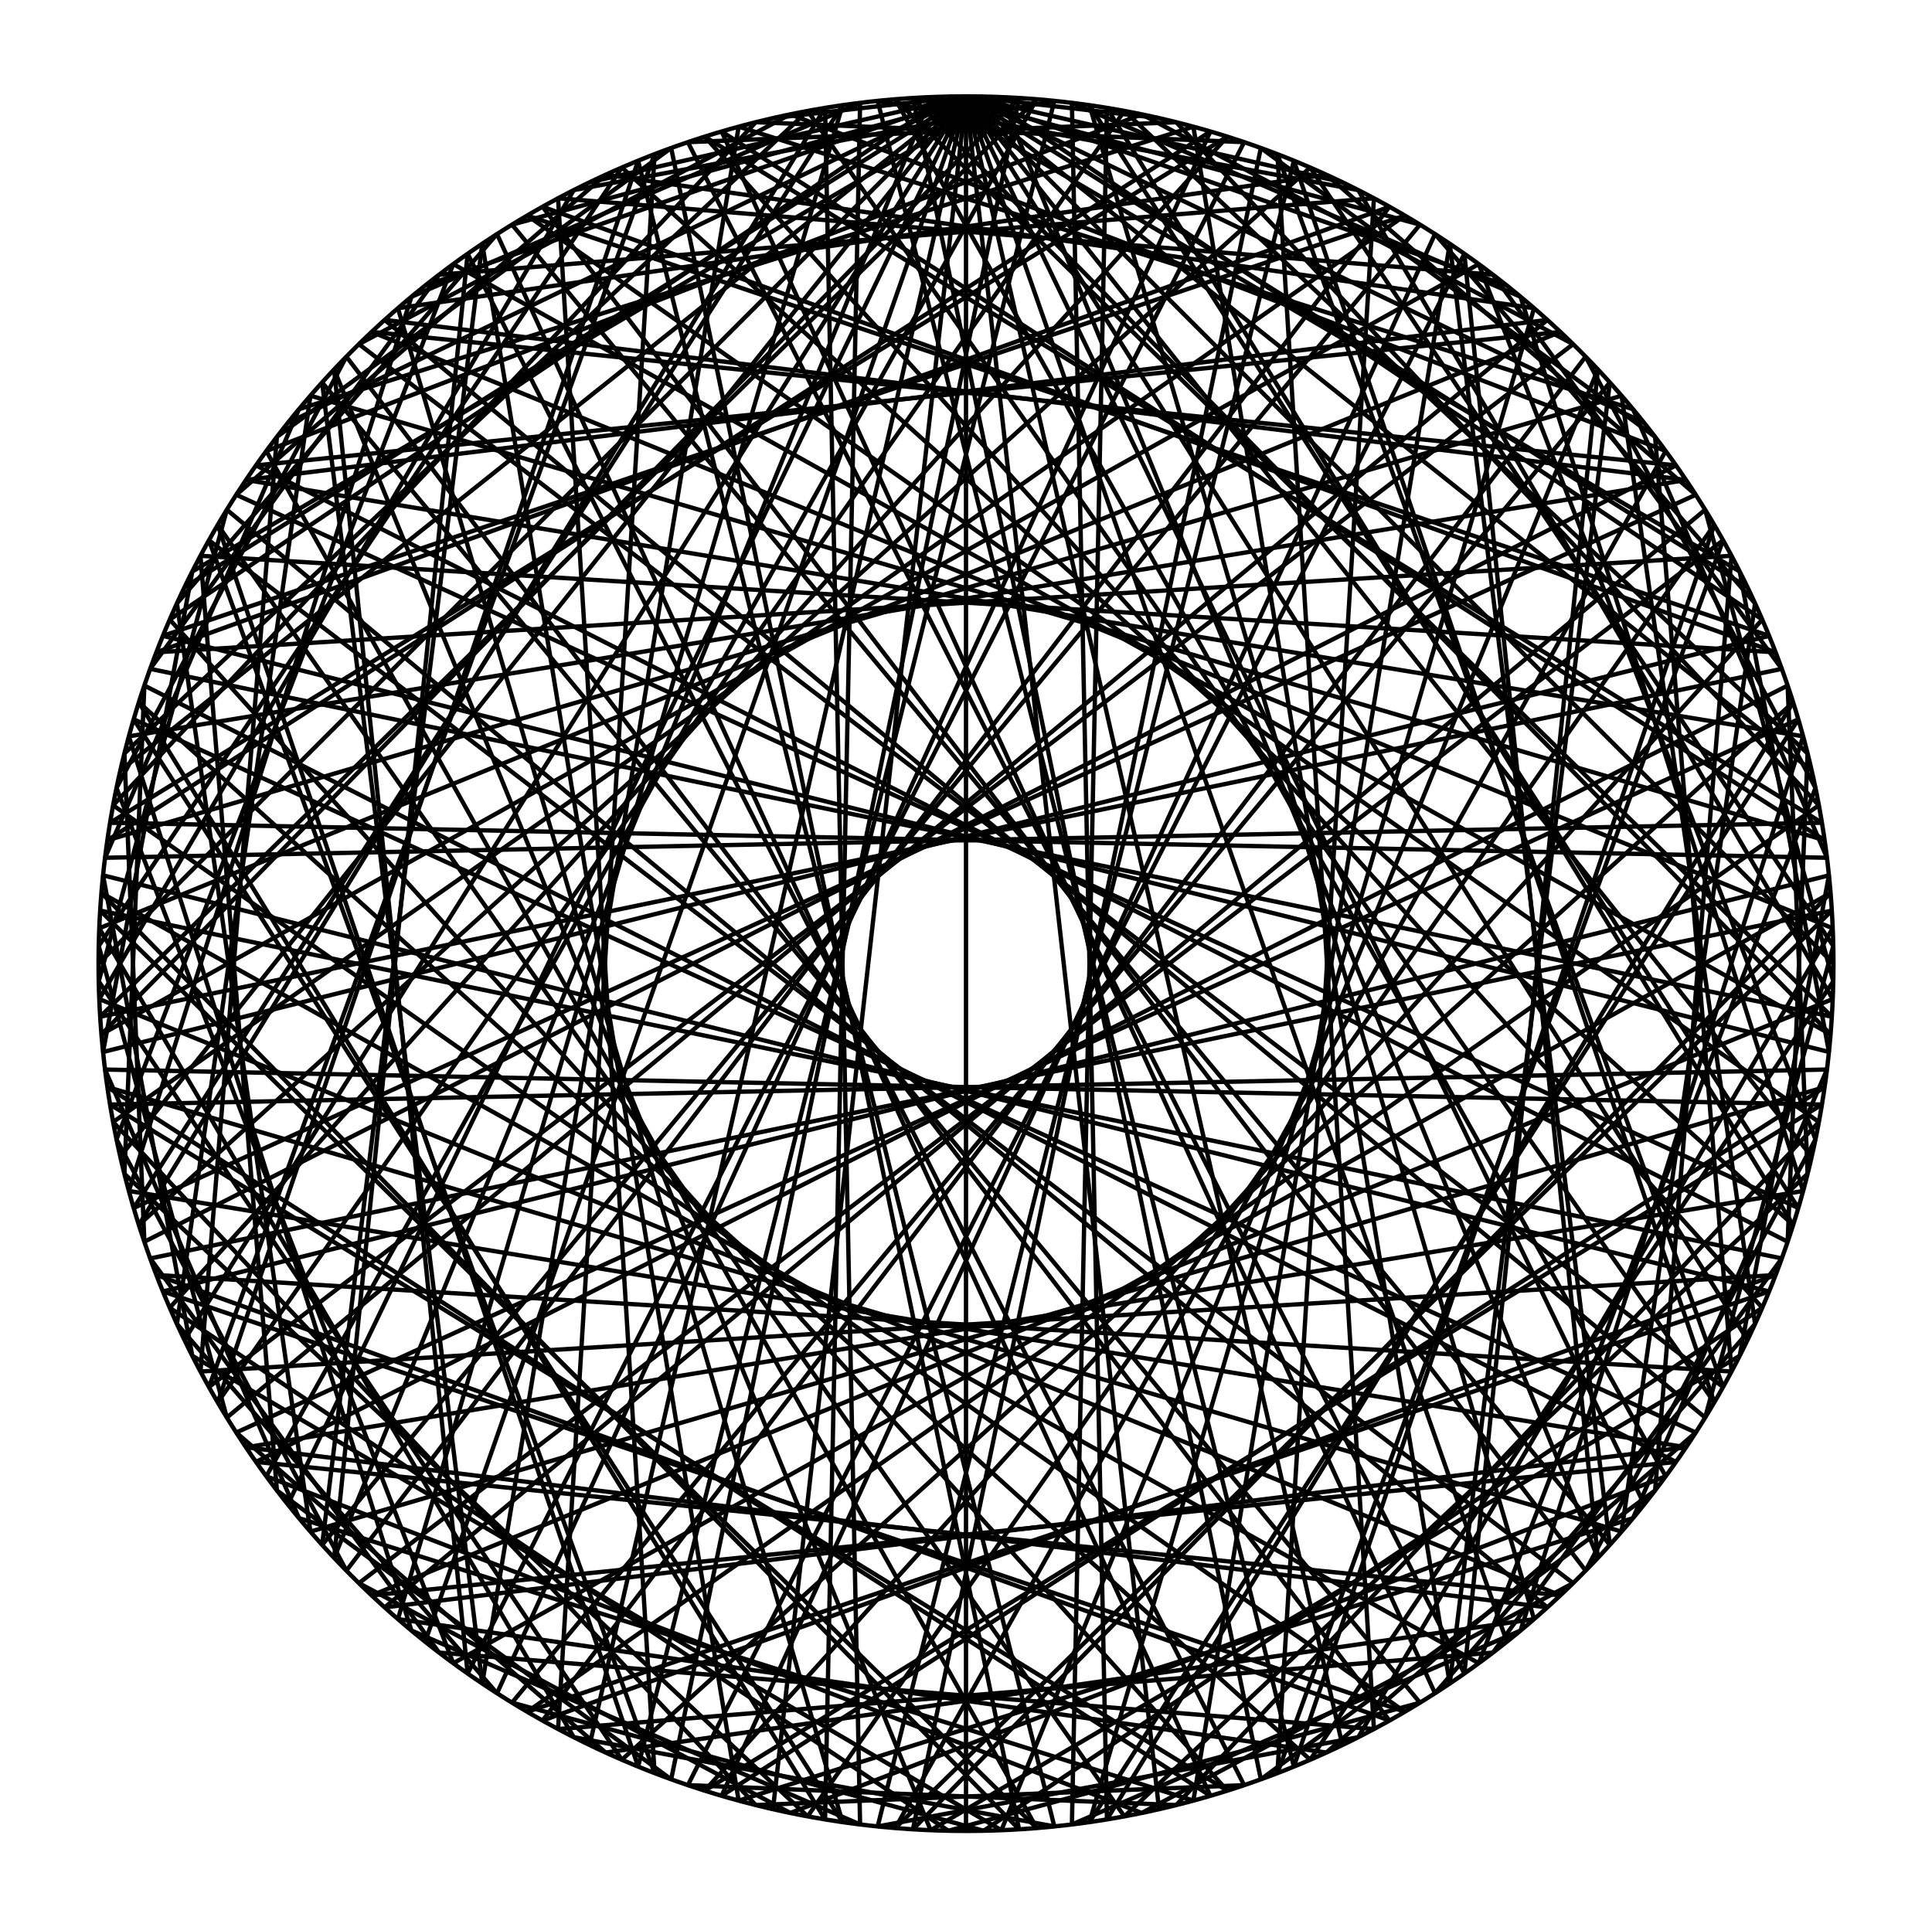<svg id="SvgjsSvg1001" width="446" height="445" xmlns="http://www.w3.org/2000/svg" version="1.1" xmlns:xlink="http://www.w3.org/1999/xlink" xmlns:svgjs="http://svgjs.com/svgjs"><circle id="SvgjsCircle33986" r="200.25" cx="223" cy="222.5" stroke="black" fill="transparent"></circle><line id="SvgjsLine33987" x1="227.085" y1="22.292" x2="406.813" y2="143.046" stroke="black"></line><line id="SvgjsLine33988" x1="231.168" y1="22.417" x2="368.864" y2="359.7" stroke="black"></line><line id="SvgjsLine33989" x1="235.248" y1="22.625" x2="154.937" y2="410.828" stroke="black"></line><line id="SvgjsLine33990" x1="239.322" y1="22.916" x2="23.125" y2="234.748" stroke="black"></line><line id="SvgjsLine33991" x1="243.39" y1="23.291" x2="132.453" y2="43.891" stroke="black"></line><line id="SvgjsLine33992" x1="247.449" y1="23.748" x2="351.021" y2="68.518" stroke="black"></line><line id="SvgjsLine33993" x1="251.499" y1="24.288" x2="415.138" y2="278.917" stroke="black"></line><line id="SvgjsLine33994" x1="255.536" y1="24.911" x2="247.449" y2="421.252" stroke="black"></line><line id="SvgjsLine33995" x1="259.56" y1="25.616" x2="50.263" y2="323.802" stroke="black"></line><line id="SvgjsLine33996" x1="263.568" y1="26.402" x2="61.476" y2="104.136" stroke="black"></line><line id="SvgjsLine33997" x1="267.56" y1="27.271" x2="223" y2="22.25" stroke="black"></line><line id="SvgjsLine33998" x1="271.533" y1="28.22" x2="419.884" y2="185.94" stroke="black"></line><line id="SvgjsLine33999" x1="275.486" y1="29.251" x2="334.677" y2="388.718" stroke="black"></line><line id="SvgjsLine34000" x1="279.417" y1="30.362" x2="114.737" y2="390.961" stroke="black"></line><line id="SvgjsLine34001" x1="283.325" y1="31.552" x2="25.411" y2="189.964" stroke="black"></line><line id="SvgjsLine34002" x1="287.207" y1="32.823" x2="174.467" y2="28.22" stroke="black"></line><line id="SvgjsLine34003" x1="291.063" y1="34.172" x2="382.076" y2="100.866" stroke="black"></line><line id="SvgjsLine34004" x1="294.89" y1="35.599" x2="397.767" y2="320.257" stroke="black"></line><line id="SvgjsLine34005" x1="298.688" y1="37.105" x2="202.61" y2="421.709" stroke="black"></line><line id="SvgjsLine34006" x1="302.454" y1="38.687" x2="32.052" y2="282.825" stroke="black"></line><line id="SvgjsLine34007" x1="306.187" y1="40.346" x2="91.864" y2="71.161" stroke="black"></line><line id="SvgjsLine34008" x1="309.885" y1="42.081" x2="223" y2="22.25" stroke="black"></line><line id="SvgjsLine34009" x1="313.547" y1="43.891" x2="423.083" y2="230.668" stroke="black"></line><line id="SvgjsLine34010" x1="317.172" y1="45.775" x2="294.89" y2="409.401" stroke="black"></line><line id="SvgjsLine34011" x1="320.757" y1="47.733" x2="79.965" y2="362.646" stroke="black"></line><line id="SvgjsLine34012" x1="324.302" y1="49.763" x2="37.605" y2="146.812" stroke="black"></line><line id="SvgjsLine34013" x1="327.804" y1="51.866" x2="218.915" y2="22.292" stroke="black"></line><line id="SvgjsLine34014" x1="331.263" y1="54.039" x2="405.154" y2="139.313" stroke="black"></line><line id="SvgjsLine34015" x1="334.677" y1="56.282" x2="371.632" y2="356.696" stroke="black"></line><line id="SvgjsLine34016" x1="338.045" y1="58.595" x2="158.793" y2="412.177" stroke="black"></line><line id="SvgjsLine34017" x1="341.364" y1="60.976" x2="23.416" y2="238.822" stroke="black"></line><line id="SvgjsLine34018" x1="344.634" y1="63.424" x2="128.828" y2="45.775" stroke="black"></line><line id="SvgjsLine34019" x1="347.854" y1="65.938" x2="223" y2="22.25" stroke="black"></line><line id="SvgjsLine34020" x1="351.021" y1="68.518" x2="416.249" y2="274.986" stroke="black"></line><line id="SvgjsLine34021" x1="354.136" y1="71.161" x2="251.499" y2="420.712" stroke="black"></line><line id="SvgjsLine34022" x1="357.196" y1="73.868" x2="52.366" y2="327.304" stroke="black"></line><line id="SvgjsLine34023" x1="360.2" y1="76.636" x2="59.095" y2="107.455" stroke="black"></line><line id="SvgjsLine34024" x1="363.146" y1="79.465" x2="263.568" y2="26.402" stroke="black"></line><line id="SvgjsLine34025" x1="366.035" y1="82.354" x2="419.098" y2="181.932" stroke="black"></line><line id="SvgjsLine34026" x1="368.864" y1="85.3" x2="338.045" y2="386.405" stroke="black"></line><line id="SvgjsLine34027" x1="371.632" y1="88.304" x2="118.196" y2="393.134" stroke="black"></line><line id="SvgjsLine34028" x1="374.339" y1="91.364" x2="24.788" y2="194.001" stroke="black"></line><line id="SvgjsLine34029" x1="376.982" y1="94.479" x2="170.514" y2="29.251" stroke="black"></line><line id="SvgjsLine34030" x1="379.562" y1="97.646" x2="223" y2="22.25" stroke="black"></line><line id="SvgjsLine34031" x1="382.076" y1="100.866" x2="399.725" y2="316.672" stroke="black"></line><line id="SvgjsLine34032" x1="384.524" y1="104.136" x2="206.678" y2="422.084" stroke="black"></line><line id="SvgjsLine34033" x1="386.905" y1="107.455" x2="33.323" y2="286.707" stroke="black"></line><line id="SvgjsLine34034" x1="389.218" y1="110.823" x2="88.804" y2="73.868" stroke="black"></line><line id="SvgjsLine34035" x1="391.461" y1="114.237" x2="306.187" y2="40.346" stroke="black"></line><line id="SvgjsLine34036" x1="393.634" y1="117.696" x2="423.208" y2="226.585" stroke="black"></line><line id="SvgjsLine34037" x1="395.737" y1="121.198" x2="298.688" y2="407.895" stroke="black"></line><line id="SvgjsLine34038" x1="397.767" y1="124.743" x2="82.854" y2="365.535" stroke="black"></line><line id="SvgjsLine34039" x1="399.725" y1="128.328" x2="36.099" y2="150.61" stroke="black"></line><line id="SvgjsLine34040" x1="401.609" y1="131.953" x2="214.832" y2="22.417" stroke="black"></line><line id="SvgjsLine34041" x1="403.419" y1="135.615" x2="223" y2="22.25" stroke="black"></line><line id="SvgjsLine34042" x1="405.154" y1="139.313" x2="374.339" y2="353.636" stroke="black"></line><line id="SvgjsLine34043" x1="406.813" y1="143.046" x2="162.675" y2="413.448" stroke="black"></line><line id="SvgjsLine34044" x1="408.395" y1="146.812" x2="23.791" y2="242.89" stroke="black"></line><line id="SvgjsLine34045" x1="409.901" y1="150.61" x2="125.243" y2="47.733" stroke="black"></line><line id="SvgjsLine34046" x1="411.328" y1="154.437" x2="344.634" y2="63.424" stroke="black"></line><line id="SvgjsLine34047" x1="412.677" y1="158.293" x2="417.28" y2="271.033" stroke="black"></line><line id="SvgjsLine34048" x1="413.948" y1="162.175" x2="255.536" y2="420.089" stroke="black"></line><line id="SvgjsLine34049" x1="415.138" y1="166.083" x2="54.539" y2="330.763" stroke="black"></line><line id="SvgjsLine34050" x1="416.249" y1="170.014" x2="56.782" y2="110.823" stroke="black"></line><line id="SvgjsLine34051" x1="417.28" y1="173.967" x2="259.56" y2="25.616" stroke="black"></line><line id="SvgjsLine34052" x1="418.229" y1="177.94" x2="223" y2="22.25" stroke="black"></line><line id="SvgjsLine34053" x1="419.098" y1="181.932" x2="341.364" y2="384.024" stroke="black"></line><line id="SvgjsLine34054" x1="419.884" y1="185.94" x2="121.698" y2="395.237" stroke="black"></line><line id="SvgjsLine34055" x1="420.589" y1="189.964" x2="24.248" y2="198.051" stroke="black"></line><line id="SvgjsLine34056" x1="421.212" y1="194.001" x2="166.583" y2="30.362" stroke="black"></line><line id="SvgjsLine34057" x1="421.752" y1="198.051" x2="376.982" y2="94.479" stroke="black"></line><line id="SvgjsLine34058" x1="422.209" y1="202.11" x2="401.609" y2="313.047" stroke="black"></line><line id="SvgjsLine34059" x1="422.584" y1="206.178" x2="210.752" y2="422.375" stroke="black"></line><line id="SvgjsLine34060" x1="422.875" y1="210.252" x2="34.672" y2="290.563" stroke="black"></line><line id="SvgjsLine34061" x1="423.083" y1="214.332" x2="85.8" y2="76.636" stroke="black"></line><line id="SvgjsLine34062" x1="423.208" y1="218.415" x2="302.454" y2="38.687" stroke="black"></line><line id="SvgjsLine34063" x1="423.25" y1="222.5" x2="223" y2="22.25" stroke="black"></line><line id="SvgjsLine34064" x1="423.208" y1="226.585" x2="302.454" y2="406.313" stroke="black"></line><line id="SvgjsLine34065" x1="423.083" y1="230.668" x2="85.8" y2="368.364" stroke="black"></line><line id="SvgjsLine34066" x1="422.875" y1="234.748" x2="34.672" y2="154.437" stroke="black"></line><line id="SvgjsLine34067" x1="422.584" y1="238.822" x2="210.752" y2="22.625" stroke="black"></line><line id="SvgjsLine34068" x1="422.209" y1="242.89" x2="401.609" y2="131.953" stroke="black"></line><line id="SvgjsLine34069" x1="421.752" y1="246.949" x2="376.982" y2="350.521" stroke="black"></line><line id="SvgjsLine34070" x1="421.212" y1="250.999" x2="166.583" y2="414.638" stroke="black"></line><line id="SvgjsLine34071" x1="420.589" y1="255.036" x2="24.248" y2="246.949" stroke="black"></line><line id="SvgjsLine34072" x1="419.884" y1="259.06" x2="121.698" y2="49.763" stroke="black"></line><line id="SvgjsLine34073" x1="419.098" y1="263.068" x2="341.364" y2="60.976" stroke="black"></line><line id="SvgjsLine34074" x1="418.229" y1="267.06" x2="223" y2="22.25" stroke="black"></line><line id="SvgjsLine34075" x1="417.28" y1="271.033" x2="259.56" y2="419.384" stroke="black"></line><line id="SvgjsLine34076" x1="416.249" y1="274.986" x2="56.782" y2="334.177" stroke="black"></line><line id="SvgjsLine34077" x1="415.138" y1="278.917" x2="54.539" y2="114.237" stroke="black"></line><line id="SvgjsLine34078" x1="413.948" y1="282.825" x2="255.536" y2="24.911" stroke="black"></line><line id="SvgjsLine34079" x1="412.677" y1="286.707" x2="417.28" y2="173.967" stroke="black"></line><line id="SvgjsLine34080" x1="411.328" y1="290.563" x2="344.634" y2="381.576" stroke="black"></line><line id="SvgjsLine34081" x1="409.901" y1="294.39" x2="125.243" y2="397.267" stroke="black"></line><line id="SvgjsLine34082" x1="408.395" y1="298.188" x2="23.791" y2="202.11" stroke="black"></line><line id="SvgjsLine34083" x1="406.813" y1="301.954" x2="162.675" y2="31.552" stroke="black"></line><line id="SvgjsLine34084" x1="405.154" y1="305.687" x2="374.339" y2="91.364" stroke="black"></line><line id="SvgjsLine34085" x1="403.419" y1="309.385" x2="223" y2="22.25" stroke="black"></line><line id="SvgjsLine34086" x1="401.609" y1="313.047" x2="214.832" y2="422.583" stroke="black"></line><line id="SvgjsLine34087" x1="399.725" y1="316.672" x2="36.099" y2="294.39" stroke="black"></line><line id="SvgjsLine34088" x1="397.767" y1="320.257" x2="82.854" y2="79.465" stroke="black"></line><line id="SvgjsLine34089" x1="395.737" y1="323.802" x2="298.688" y2="37.105" stroke="black"></line><line id="SvgjsLine34090" x1="393.634" y1="327.304" x2="423.208" y2="218.415" stroke="black"></line><line id="SvgjsLine34091" x1="391.461" y1="330.763" x2="306.187" y2="404.654" stroke="black"></line><line id="SvgjsLine34092" x1="389.218" y1="334.177" x2="88.804" y2="371.132" stroke="black"></line><line id="SvgjsLine34093" x1="386.905" y1="337.545" x2="33.323" y2="158.293" stroke="black"></line><line id="SvgjsLine34094" x1="384.524" y1="340.864" x2="206.678" y2="22.916" stroke="black"></line><line id="SvgjsLine34095" x1="382.076" y1="344.134" x2="399.725" y2="128.328" stroke="black"></line><line id="SvgjsLine34096" x1="379.562" y1="347.354" x2="223" y2="22.25" stroke="black"></line><line id="SvgjsLine34097" x1="376.982" y1="350.521" x2="170.514" y2="415.749" stroke="black"></line><line id="SvgjsLine34098" x1="374.339" y1="353.636" x2="24.788" y2="250.999" stroke="black"></line><line id="SvgjsLine34099" x1="371.632" y1="356.696" x2="118.196" y2="51.866" stroke="black"></line><line id="SvgjsLine34100" x1="368.864" y1="359.7" x2="338.045" y2="58.595" stroke="black"></line><line id="SvgjsLine34101" x1="366.035" y1="362.646" x2="419.098" y2="263.068" stroke="black"></line><line id="SvgjsLine34102" x1="363.146" y1="365.535" x2="263.568" y2="418.598" stroke="black"></line><line id="SvgjsLine34103" x1="360.2" y1="368.364" x2="59.095" y2="337.545" stroke="black"></line><line id="SvgjsLine34104" x1="357.196" y1="371.132" x2="52.366" y2="117.696" stroke="black"></line><line id="SvgjsLine34105" x1="354.136" y1="373.839" x2="251.499" y2="24.288" stroke="black"></line><line id="SvgjsLine34106" x1="351.021" y1="376.482" x2="416.249" y2="170.014" stroke="black"></line><line id="SvgjsLine34107" x1="347.854" y1="379.062" x2="223" y2="22.25" stroke="black"></line><line id="SvgjsLine34108" x1="344.634" y1="381.576" x2="128.828" y2="399.225" stroke="black"></line><line id="SvgjsLine34109" x1="341.364" y1="384.024" x2="23.416" y2="206.178" stroke="black"></line><line id="SvgjsLine34110" x1="338.045" y1="386.405" x2="158.793" y2="32.823" stroke="black"></line><line id="SvgjsLine34111" x1="334.677" y1="388.718" x2="371.632" y2="88.304" stroke="black"></line><line id="SvgjsLine34112" x1="331.263" y1="390.961" x2="405.154" y2="305.687" stroke="black"></line><line id="SvgjsLine34113" x1="327.804" y1="393.134" x2="218.915" y2="422.708" stroke="black"></line><line id="SvgjsLine34114" x1="324.302" y1="395.237" x2="37.605" y2="298.188" stroke="black"></line><line id="SvgjsLine34115" x1="320.757" y1="397.267" x2="79.965" y2="82.354" stroke="black"></line><line id="SvgjsLine34116" x1="317.172" y1="399.225" x2="294.89" y2="35.599" stroke="black"></line><line id="SvgjsLine34117" x1="313.547" y1="401.109" x2="423.083" y2="214.332" stroke="black"></line><line id="SvgjsLine34118" x1="309.885" y1="402.919" x2="223" y2="22.25" stroke="black"></line><line id="SvgjsLine34119" x1="306.187" y1="404.654" x2="91.864" y2="373.839" stroke="black"></line><line id="SvgjsLine34120" x1="302.454" y1="406.313" x2="32.052" y2="162.175" stroke="black"></line><line id="SvgjsLine34121" x1="298.688" y1="407.895" x2="202.61" y2="23.291" stroke="black"></line><line id="SvgjsLine34122" x1="294.89" y1="409.401" x2="397.767" y2="124.743" stroke="black"></line><line id="SvgjsLine34123" x1="291.063" y1="410.828" x2="382.076" y2="344.134" stroke="black"></line><line id="SvgjsLine34124" x1="287.207" y1="412.177" x2="174.467" y2="416.78" stroke="black"></line><line id="SvgjsLine34125" x1="283.325" y1="413.448" x2="25.411" y2="255.036" stroke="black"></line><line id="SvgjsLine34126" x1="279.417" y1="414.638" x2="114.737" y2="54.039" stroke="black"></line><line id="SvgjsLine34127" x1="275.486" y1="415.749" x2="334.677" y2="56.282" stroke="black"></line><line id="SvgjsLine34128" x1="271.533" y1="416.78" x2="419.884" y2="259.06" stroke="black"></line><line id="SvgjsLine34129" x1="267.56" y1="417.729" x2="223" y2="22.25" stroke="black"></line><line id="SvgjsLine34130" x1="263.568" y1="418.598" x2="61.476" y2="340.864" stroke="black"></line><line id="SvgjsLine34131" x1="259.56" y1="419.384" x2="50.263" y2="121.198" stroke="black"></line><line id="SvgjsLine34132" x1="255.536" y1="420.089" x2="247.449" y2="23.748" stroke="black"></line><line id="SvgjsLine34133" x1="251.499" y1="420.712" x2="415.138" y2="166.083" stroke="black"></line><line id="SvgjsLine34134" x1="247.449" y1="421.252" x2="351.021" y2="376.482" stroke="black"></line><line id="SvgjsLine34135" x1="243.39" y1="421.709" x2="132.453" y2="401.109" stroke="black"></line><line id="SvgjsLine34136" x1="239.322" y1="422.084" x2="23.125" y2="210.252" stroke="black"></line><line id="SvgjsLine34137" x1="235.248" y1="422.375" x2="154.937" y2="34.172" stroke="black"></line><line id="SvgjsLine34138" x1="231.168" y1="422.583" x2="368.864" y2="85.3" stroke="black"></line><line id="SvgjsLine34139" x1="227.085" y1="422.708" x2="406.813" y2="301.954" stroke="black"></line><line id="SvgjsLine34140" x1="223" y1="422.75" x2="223" y2="22.25" stroke="black"></line><line id="SvgjsLine34141" x1="218.915" y1="422.708" x2="39.187" y2="301.954" stroke="black"></line><line id="SvgjsLine34142" x1="214.832" y1="422.583" x2="77.136" y2="85.3" stroke="black"></line><line id="SvgjsLine34143" x1="210.752" y1="422.375" x2="291.063" y2="34.172" stroke="black"></line><line id="SvgjsLine34144" x1="206.678" y1="422.084" x2="422.875" y2="210.252" stroke="black"></line><line id="SvgjsLine34145" x1="202.61" y1="421.709" x2="313.547" y2="401.109" stroke="black"></line><line id="SvgjsLine34146" x1="198.551" y1="421.252" x2="94.979" y2="376.482" stroke="black"></line><line id="SvgjsLine34147" x1="194.501" y1="420.712" x2="30.862" y2="166.083" stroke="black"></line><line id="SvgjsLine34148" x1="190.464" y1="420.089" x2="198.551" y2="23.748" stroke="black"></line><line id="SvgjsLine34149" x1="186.44" y1="419.384" x2="395.737" y2="121.198" stroke="black"></line><line id="SvgjsLine34150" x1="182.432" y1="418.598" x2="384.524" y2="340.864" stroke="black"></line><line id="SvgjsLine34151" x1="178.44" y1="417.729" x2="223" y2="22.25" stroke="black"></line><line id="SvgjsLine34152" x1="174.467" y1="416.78" x2="26.116" y2="259.06" stroke="black"></line><line id="SvgjsLine34153" x1="170.514" y1="415.749" x2="111.323" y2="56.282" stroke="black"></line><line id="SvgjsLine34154" x1="166.583" y1="414.638" x2="331.263" y2="54.039" stroke="black"></line><line id="SvgjsLine34155" x1="162.675" y1="413.448" x2="420.589" y2="255.036" stroke="black"></line><line id="SvgjsLine34156" x1="158.793" y1="412.177" x2="271.533" y2="416.78" stroke="black"></line><line id="SvgjsLine34157" x1="154.937" y1="410.828" x2="63.924" y2="344.134" stroke="black"></line><line id="SvgjsLine34158" x1="151.11" y1="409.401" x2="48.233" y2="124.743" stroke="black"></line><line id="SvgjsLine34159" x1="147.312" y1="407.895" x2="243.39" y2="23.291" stroke="black"></line><line id="SvgjsLine34160" x1="143.546" y1="406.313" x2="413.948" y2="162.175" stroke="black"></line><line id="SvgjsLine34161" x1="139.813" y1="404.654" x2="354.136" y2="373.839" stroke="black"></line><line id="SvgjsLine34162" x1="136.115" y1="402.919" x2="223" y2="22.25" stroke="black"></line><line id="SvgjsLine34163" x1="132.453" y1="401.109" x2="22.917" y2="214.332" stroke="black"></line><line id="SvgjsLine34164" x1="128.828" y1="399.225" x2="151.11" y2="35.599" stroke="black"></line><line id="SvgjsLine34165" x1="125.243" y1="397.267" x2="366.035" y2="82.354" stroke="black"></line><line id="SvgjsLine34166" x1="121.698" y1="395.237" x2="408.395" y2="298.188" stroke="black"></line><line id="SvgjsLine34167" x1="118.196" y1="393.134" x2="227.085" y2="422.708" stroke="black"></line><line id="SvgjsLine34168" x1="114.737" y1="390.961" x2="40.846" y2="305.687" stroke="black"></line><line id="SvgjsLine34169" x1="111.323" y1="388.718" x2="74.368" y2="88.304" stroke="black"></line><line id="SvgjsLine34170" x1="107.955" y1="386.405" x2="287.207" y2="32.823" stroke="black"></line><line id="SvgjsLine34171" x1="104.636" y1="384.024" x2="422.584" y2="206.178" stroke="black"></line><line id="SvgjsLine34172" x1="101.366" y1="381.576" x2="317.172" y2="399.225" stroke="black"></line><line id="SvgjsLine34173" x1="98.146" y1="379.062" x2="223" y2="22.25" stroke="black"></line><line id="SvgjsLine34174" x1="94.979" y1="376.482" x2="29.751" y2="170.014" stroke="black"></line><line id="SvgjsLine34175" x1="91.864" y1="373.839" x2="194.501" y2="24.288" stroke="black"></line><line id="SvgjsLine34176" x1="88.804" y1="371.132" x2="393.634" y2="117.696" stroke="black"></line><line id="SvgjsLine34177" x1="85.8" y1="368.364" x2="386.905" y2="337.545" stroke="black"></line><line id="SvgjsLine34178" x1="82.854" y1="365.535" x2="182.432" y2="418.598" stroke="black"></line><line id="SvgjsLine34179" x1="79.965" y1="362.646" x2="26.902" y2="263.068" stroke="black"></line><line id="SvgjsLine34180" x1="77.136" y1="359.7" x2="107.955" y2="58.595" stroke="black"></line><line id="SvgjsLine34181" x1="74.368" y1="356.696" x2="327.804" y2="51.866" stroke="black"></line><line id="SvgjsLine34182" x1="71.661" y1="353.636" x2="421.212" y2="250.999" stroke="black"></line><line id="SvgjsLine34183" x1="69.018" y1="350.521" x2="275.486" y2="415.749" stroke="black"></line><line id="SvgjsLine34184" x1="66.438" y1="347.354" x2="223" y2="22.25" stroke="black"></line><line id="SvgjsLine34185" x1="63.924" y1="344.134" x2="46.275" y2="128.328" stroke="black"></line><line id="SvgjsLine34186" x1="61.476" y1="340.864" x2="239.322" y2="22.916" stroke="black"></line><line id="SvgjsLine34187" x1="59.095" y1="337.545" x2="412.677" y2="158.293" stroke="black"></line><line id="SvgjsLine34188" x1="56.782" y1="334.177" x2="357.196" y2="371.132" stroke="black"></line><line id="SvgjsLine34189" x1="54.539" y1="330.763" x2="139.813" y2="404.654" stroke="black"></line><line id="SvgjsLine34190" x1="52.366" y1="327.304" x2="22.792" y2="218.415" stroke="black"></line><line id="SvgjsLine34191" x1="50.263" y1="323.802" x2="147.312" y2="37.105" stroke="black"></line><line id="SvgjsLine34192" x1="48.233" y1="320.257" x2="363.146" y2="79.465" stroke="black"></line><line id="SvgjsLine34193" x1="46.275" y1="316.672" x2="409.901" y2="294.39" stroke="black"></line><line id="SvgjsLine34194" x1="44.391" y1="313.047" x2="231.168" y2="422.583" stroke="black"></line><line id="SvgjsLine34195" x1="42.581" y1="309.385" x2="223" y2="22.25" stroke="black"></line><line id="SvgjsLine34196" x1="40.846" y1="305.687" x2="71.661" y2="91.364" stroke="black"></line><line id="SvgjsLine34197" x1="39.187" y1="301.954" x2="283.325" y2="31.552" stroke="black"></line><line id="SvgjsLine34198" x1="37.605" y1="298.188" x2="422.209" y2="202.11" stroke="black"></line><line id="SvgjsLine34199" x1="36.099" y1="294.39" x2="320.757" y2="397.267" stroke="black"></line><line id="SvgjsLine34200" x1="34.672" y1="290.563" x2="101.366" y2="381.576" stroke="black"></line><line id="SvgjsLine34201" x1="33.323" y1="286.707" x2="28.72" y2="173.967" stroke="black"></line><line id="SvgjsLine34202" x1="32.052" y1="282.825" x2="190.464" y2="24.911" stroke="black"></line><line id="SvgjsLine34203" x1="30.862" y1="278.917" x2="391.461" y2="114.237" stroke="black"></line><line id="SvgjsLine34204" x1="29.751" y1="274.986" x2="389.218" y2="334.177" stroke="black"></line><line id="SvgjsLine34205" x1="28.72" y1="271.033" x2="186.44" y2="419.384" stroke="black"></line><line id="SvgjsLine34206" x1="27.771" y1="267.06" x2="223" y2="22.25" stroke="black"></line><line id="SvgjsLine34207" x1="26.902" y1="263.068" x2="104.636" y2="60.976" stroke="black"></line><line id="SvgjsLine34208" x1="26.116" y1="259.06" x2="324.302" y2="49.763" stroke="black"></line><line id="SvgjsLine34209" x1="25.411" y1="255.036" x2="421.752" y2="246.949" stroke="black"></line><line id="SvgjsLine34210" x1="24.788" y1="250.999" x2="279.417" y2="414.638" stroke="black"></line><line id="SvgjsLine34211" x1="24.248" y1="246.949" x2="69.018" y2="350.521" stroke="black"></line><line id="SvgjsLine34212" x1="23.791" y1="242.89" x2="44.391" y2="131.953" stroke="black"></line><line id="SvgjsLine34213" x1="23.416" y1="238.822" x2="235.248" y2="22.625" stroke="black"></line><line id="SvgjsLine34214" x1="23.125" y1="234.748" x2="411.328" y2="154.437" stroke="black"></line><line id="SvgjsLine34215" x1="22.917" y1="230.668" x2="360.2" y2="368.364" stroke="black"></line><line id="SvgjsLine34216" x1="22.792" y1="226.585" x2="143.546" y2="406.313" stroke="black"></line><line id="SvgjsLine34217" x1="22.75" y1="222.5" x2="223" y2="22.25" stroke="black"></line><line id="SvgjsLine34218" x1="22.792" y1="218.415" x2="143.546" y2="38.687" stroke="black"></line><line id="SvgjsLine34219" x1="22.917" y1="214.332" x2="360.2" y2="76.636" stroke="black"></line><line id="SvgjsLine34220" x1="23.125" y1="210.252" x2="411.328" y2="290.563" stroke="black"></line><line id="SvgjsLine34221" x1="23.416" y1="206.178" x2="235.248" y2="422.375" stroke="black"></line><line id="SvgjsLine34222" x1="23.791" y1="202.11" x2="44.391" y2="313.047" stroke="black"></line><line id="SvgjsLine34223" x1="24.248" y1="198.051" x2="69.018" y2="94.479" stroke="black"></line><line id="SvgjsLine34224" x1="24.788" y1="194.001" x2="279.417" y2="30.362" stroke="black"></line><line id="SvgjsLine34225" x1="25.411" y1="189.964" x2="421.752" y2="198.051" stroke="black"></line><line id="SvgjsLine34226" x1="26.116" y1="185.94" x2="324.302" y2="395.237" stroke="black"></line><line id="SvgjsLine34227" x1="26.902" y1="181.932" x2="104.636" y2="384.024" stroke="black"></line><line id="SvgjsLine34228" x1="27.771" y1="177.94" x2="223" y2="22.25" stroke="black"></line><line id="SvgjsLine34229" x1="28.72" y1="173.967" x2="186.44" y2="25.616" stroke="black"></line><line id="SvgjsLine34230" x1="29.751" y1="170.014" x2="389.218" y2="110.823" stroke="black"></line><line id="SvgjsLine34231" x1="30.862" y1="166.083" x2="391.461" y2="330.763" stroke="black"></line><line id="SvgjsLine34232" x1="32.052" y1="162.175" x2="190.464" y2="420.089" stroke="black"></line><line id="SvgjsLine34233" x1="33.323" y1="158.293" x2="28.72" y2="271.033" stroke="black"></line><line id="SvgjsLine34234" x1="34.672" y1="154.437" x2="101.366" y2="63.424" stroke="black"></line><line id="SvgjsLine34235" x1="36.099" y1="150.61" x2="320.757" y2="47.733" stroke="black"></line><line id="SvgjsLine34236" x1="37.605" y1="146.812" x2="422.209" y2="242.89" stroke="black"></line><line id="SvgjsLine34237" x1="39.187" y1="143.046" x2="283.325" y2="413.448" stroke="black"></line><line id="SvgjsLine34238" x1="40.846" y1="139.313" x2="71.661" y2="353.636" stroke="black"></line><line id="SvgjsLine34239" x1="42.581" y1="135.615" x2="223" y2="22.25" stroke="black"></line><line id="SvgjsLine34240" x1="44.391" y1="131.953" x2="231.168" y2="22.417" stroke="black"></line><line id="SvgjsLine34241" x1="46.275" y1="128.328" x2="409.901" y2="150.61" stroke="black"></line><line id="SvgjsLine34242" x1="48.233" y1="124.743" x2="363.146" y2="365.535" stroke="black"></line><line id="SvgjsLine34243" x1="50.263" y1="121.198" x2="147.312" y2="407.895" stroke="black"></line><line id="SvgjsLine34244" x1="52.366" y1="117.696" x2="22.792" y2="226.585" stroke="black"></line><line id="SvgjsLine34245" x1="54.539" y1="114.237" x2="139.813" y2="40.346" stroke="black"></line><line id="SvgjsLine34246" x1="56.782" y1="110.823" x2="357.196" y2="73.868" stroke="black"></line><line id="SvgjsLine34247" x1="59.095" y1="107.455" x2="412.677" y2="286.707" stroke="black"></line><line id="SvgjsLine34248" x1="61.476" y1="104.136" x2="239.322" y2="422.084" stroke="black"></line><line id="SvgjsLine34249" x1="63.924" y1="100.866" x2="46.275" y2="316.672" stroke="black"></line><line id="SvgjsLine34250" x1="66.438" y1="97.646" x2="223" y2="22.25" stroke="black"></line><line id="SvgjsLine34251" x1="69.018" y1="94.479" x2="275.486" y2="29.251" stroke="black"></line><line id="SvgjsLine34252" x1="71.661" y1="91.364" x2="421.212" y2="194.001" stroke="black"></line><line id="SvgjsLine34253" x1="74.368" y1="88.304" x2="327.804" y2="393.134" stroke="black"></line><line id="SvgjsLine34254" x1="77.136" y1="85.3" x2="107.955" y2="386.405" stroke="black"></line><line id="SvgjsLine34255" x1="79.965" y1="82.354" x2="26.902" y2="181.932" stroke="black"></line><line id="SvgjsLine34256" x1="82.854" y1="79.465" x2="182.432" y2="26.402" stroke="black"></line><line id="SvgjsLine34257" x1="85.8" y1="76.636" x2="386.905" y2="107.455" stroke="black"></line><line id="SvgjsLine34258" x1="88.804" y1="73.868" x2="393.634" y2="327.304" stroke="black"></line><line id="SvgjsLine34259" x1="91.864" y1="71.161" x2="194.501" y2="420.712" stroke="black"></line><line id="SvgjsLine34260" x1="94.979" y1="68.518" x2="29.751" y2="274.986" stroke="black"></line><line id="SvgjsLine34261" x1="98.146" y1="65.938" x2="223" y2="22.25" stroke="black"></line><line id="SvgjsLine34262" x1="101.366" y1="63.424" x2="317.172" y2="45.775" stroke="black"></line><line id="SvgjsLine34263" x1="104.636" y1="60.976" x2="422.584" y2="238.822" stroke="black"></line><line id="SvgjsLine34264" x1="107.955" y1="58.595" x2="287.207" y2="412.177" stroke="black"></line><line id="SvgjsLine34265" x1="111.323" y1="56.282" x2="74.368" y2="356.696" stroke="black"></line><line id="SvgjsLine34266" x1="114.737" y1="54.039" x2="40.846" y2="139.313" stroke="black"></line><line id="SvgjsLine34267" x1="118.196" y1="51.866" x2="227.085" y2="22.292" stroke="black"></line><line id="SvgjsLine34268" x1="121.698" y1="49.763" x2="408.395" y2="146.812" stroke="black"></line><line id="SvgjsLine34269" x1="125.243" y1="47.733" x2="366.035" y2="362.646" stroke="black"></line><line id="SvgjsLine34270" x1="128.828" y1="45.775" x2="151.11" y2="409.401" stroke="black"></line><line id="SvgjsLine34271" x1="132.453" y1="43.891" x2="22.917" y2="230.668" stroke="black"></line><line id="SvgjsLine34272" x1="136.115" y1="42.081" x2="223" y2="22.25" stroke="black"></line><line id="SvgjsLine34273" x1="139.813" y1="40.346" x2="354.136" y2="71.161" stroke="black"></line><line id="SvgjsLine34274" x1="143.546" y1="38.687" x2="413.948" y2="282.825" stroke="black"></line><line id="SvgjsLine34275" x1="147.312" y1="37.105" x2="243.39" y2="421.709" stroke="black"></line><line id="SvgjsLine34276" x1="151.11" y1="35.599" x2="48.233" y2="320.257" stroke="black"></line><line id="SvgjsLine34277" x1="154.937" y1="34.172" x2="63.924" y2="100.866" stroke="black"></line><line id="SvgjsLine34278" x1="158.793" y1="32.823" x2="271.533" y2="28.22" stroke="black"></line><line id="SvgjsLine34279" x1="162.675" y1="31.552" x2="420.589" y2="189.964" stroke="black"></line><line id="SvgjsLine34280" x1="166.583" y1="30.362" x2="331.263" y2="390.961" stroke="black"></line><line id="SvgjsLine34281" x1="170.514" y1="29.251" x2="111.323" y2="388.718" stroke="black"></line><line id="SvgjsLine34282" x1="174.467" y1="28.22" x2="26.116" y2="185.94" stroke="black"></line><line id="SvgjsLine34283" x1="178.44" y1="27.271" x2="223" y2="22.25" stroke="black"></line><line id="SvgjsLine34284" x1="182.432" y1="26.402" x2="384.524" y2="104.136" stroke="black"></line><line id="SvgjsLine34285" x1="186.44" y1="25.616" x2="395.737" y2="323.802" stroke="black"></line><line id="SvgjsLine34286" x1="190.464" y1="24.911" x2="198.551" y2="421.252" stroke="black"></line><line id="SvgjsLine34287" x1="194.501" y1="24.288" x2="30.862" y2="278.917" stroke="black"></line><line id="SvgjsLine34288" x1="198.551" y1="23.748" x2="94.979" y2="68.518" stroke="black"></line><line id="SvgjsLine34289" x1="202.61" y1="23.291" x2="313.547" y2="43.891" stroke="black"></line><line id="SvgjsLine34290" x1="206.678" y1="22.916" x2="422.875" y2="234.748" stroke="black"></line><line id="SvgjsLine34291" x1="210.752" y1="22.625" x2="291.063" y2="410.828" stroke="black"></line><line id="SvgjsLine34292" x1="214.832" y1="22.417" x2="77.136" y2="359.7" stroke="black"></line><line id="SvgjsLine34293" x1="218.915" y1="22.292" x2="39.187" y2="143.046" stroke="black"></line></svg>